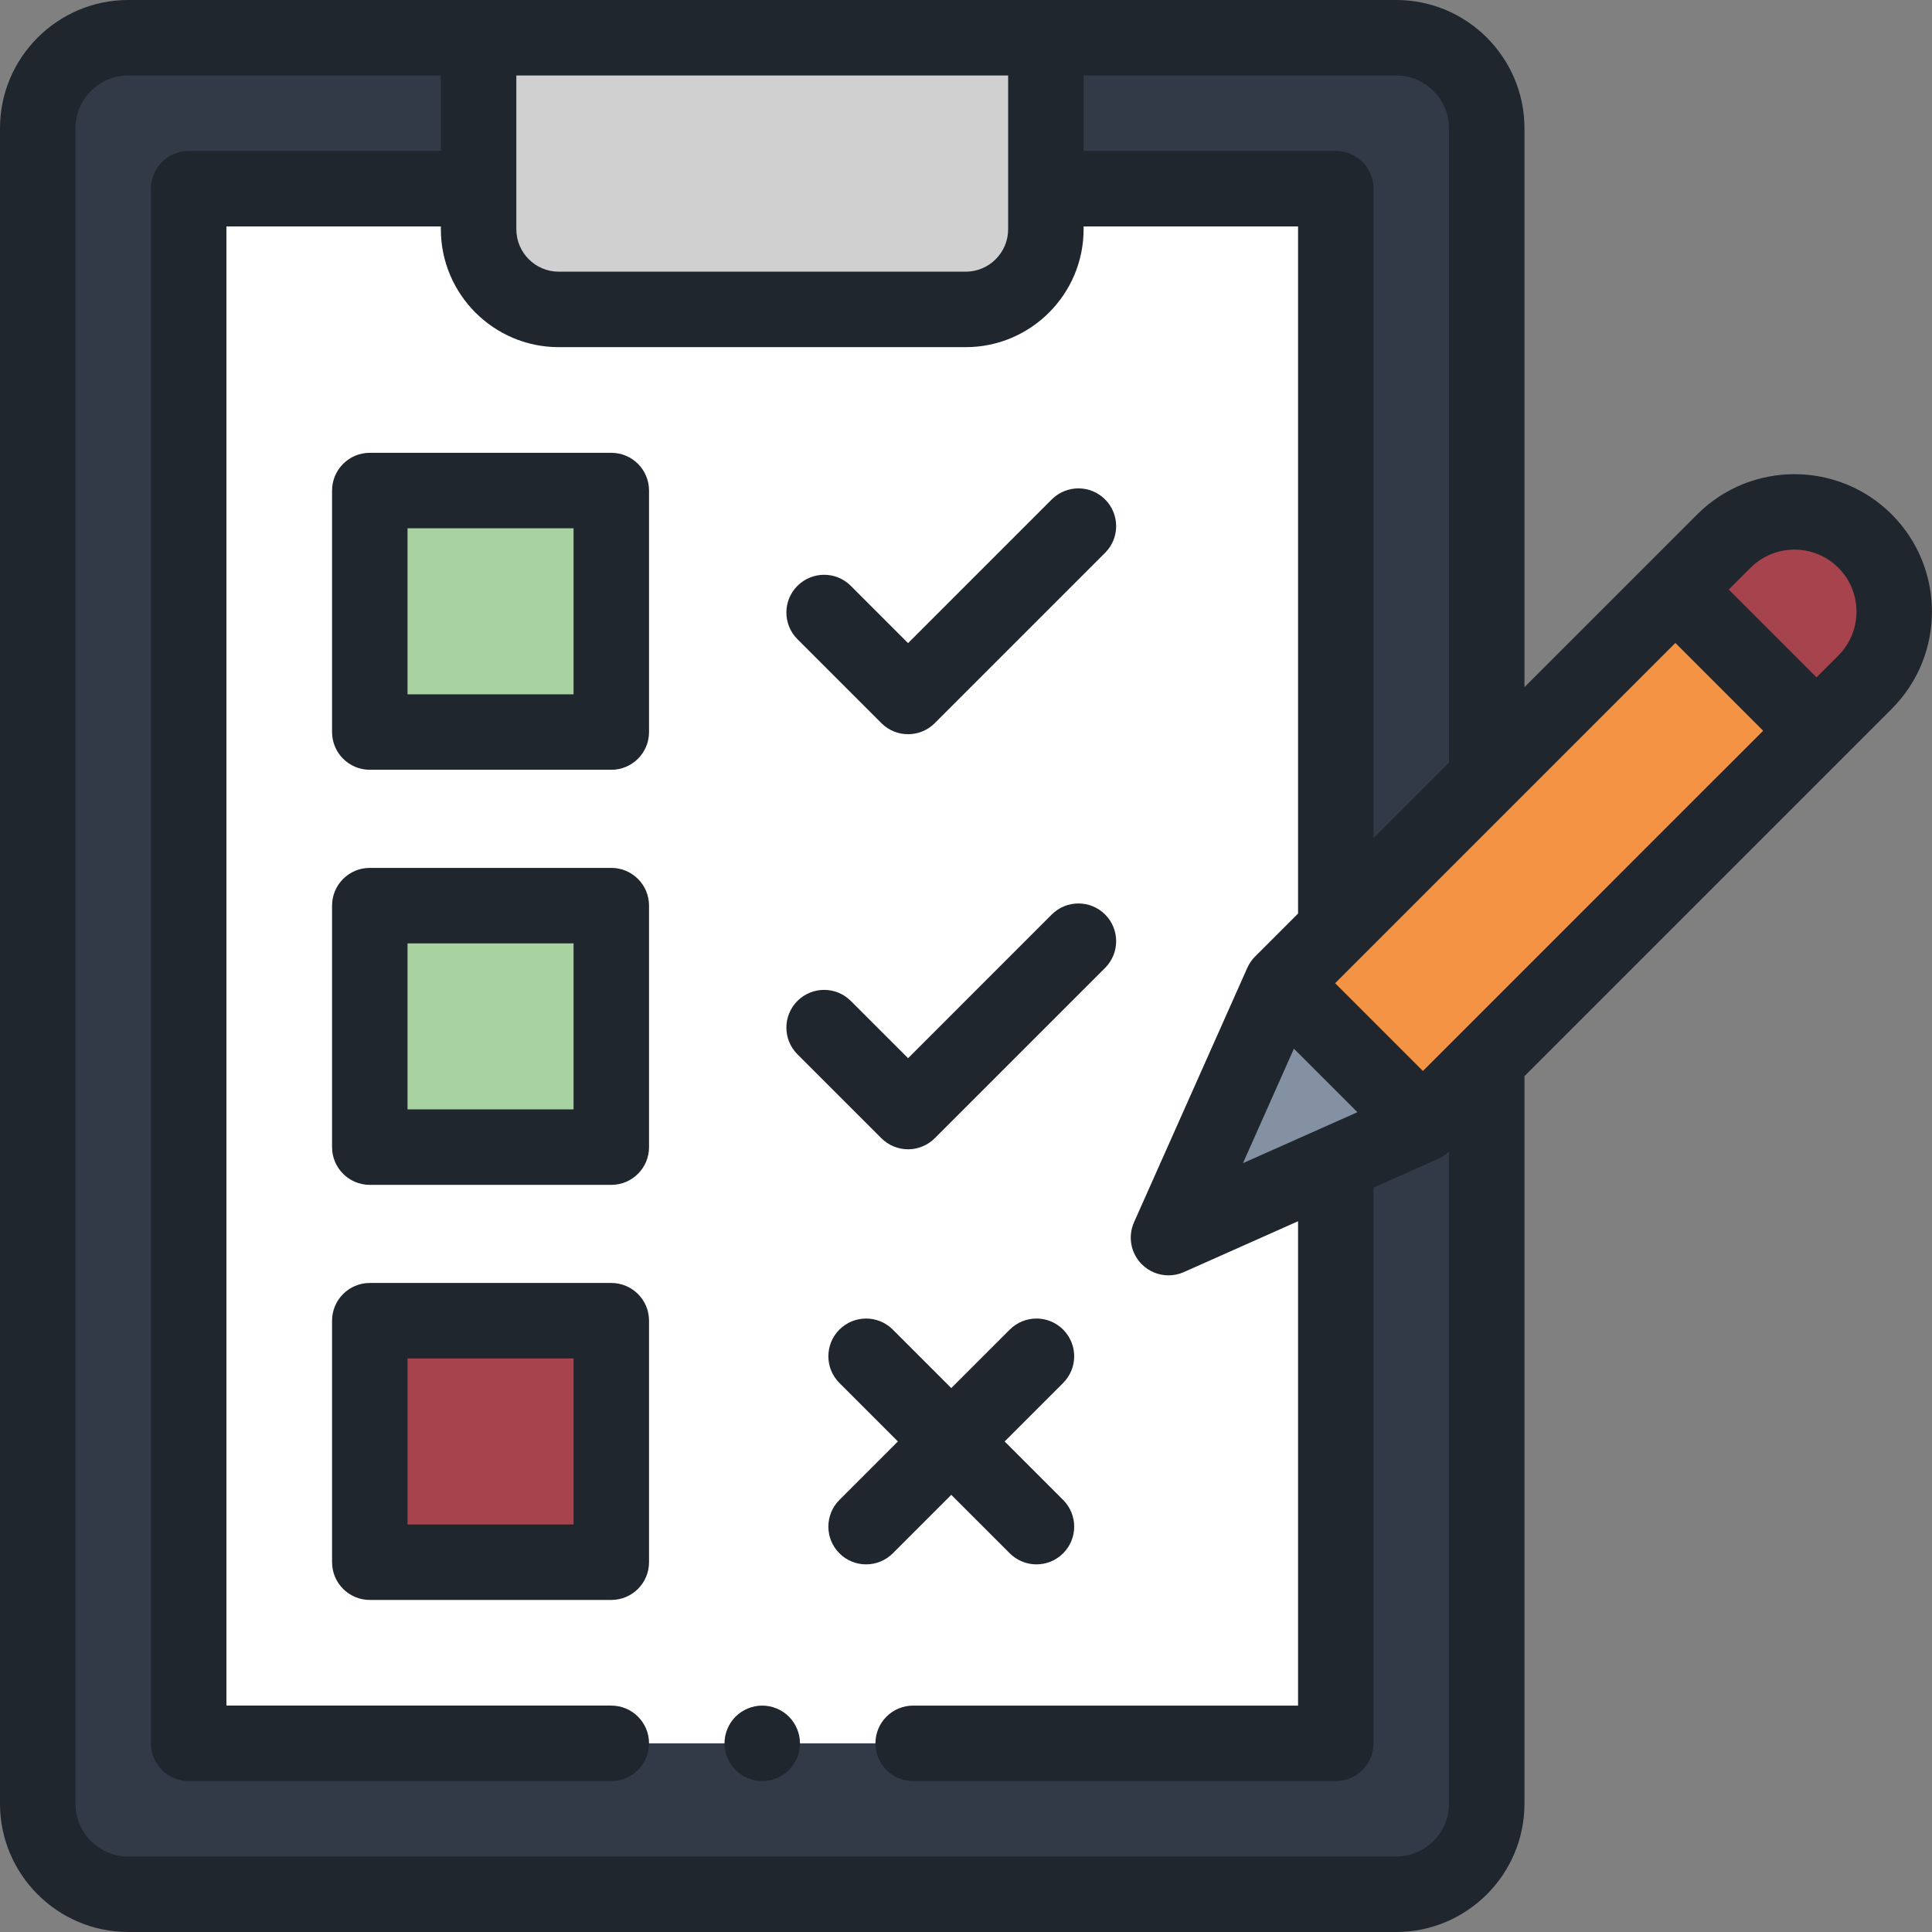 <?xml version="1.0"?>
<svg xmlns="http://www.w3.org/2000/svg" xmlns:xlink="http://www.w3.org/1999/xlink" xmlns:svgjs="http://svgjs.com/svgjs" version="1.1" width="512" height="512" x="0" y="0" viewBox="0 0 512 512" style="enable-background:new 0 0 512 512" xml:space="preserve" class=""><rect x="0" y="0" width="512" height="512" fill="#808080" stroke="none"/><g><path xmlns="http://www.w3.org/2000/svg" d="m34 10h336c13.254 0 24 10.746 24 24v444c0 13.254-10.746 24-24 24h-336c-13.254 0-24-10.746-24-24v-444c0-13.254 10.746-24 24-24zm0 0" fill="#313a46" data-original="#79b2ff" style="" class=""/><path xmlns="http://www.w3.org/2000/svg" d="m280.332 50h73.668v412h-304v-412h73.668" fill="#ffffff" data-original="#ffffff" style="" class=""/><path xmlns="http://www.w3.org/2000/svg" d="m148.082 82h107.832c11.738 0 21.25-9.516 21.25-21.25v-50.75h-150.332v50.75c0 11.734 9.516 21.25 21.25 21.25zm0 0" fill="#a7434c" data-original="#ff6977" style="" class=""/><path xmlns="http://www.w3.org/2000/svg" d="m148.082 82h107.832c11.738 0 21.25-9.516 21.25-21.25v-50.75h-150.332v50.75c0 11.734 9.516 21.25 21.25 21.25zm0 0" fill="#d0d0d0" data-original="#bdd9ff" style="" class=""/><path xmlns="http://www.w3.org/2000/svg" d="m339.684 260.559 117.168-117.168c10.328-10.328 27.074-10.328 37.402 0s10.328 27.074 0 37.402l-117.168 117.168-67.422 30.016zm0 0" fill="#f49344" data-original="#ffc15a" style="" class=""/><path xmlns="http://www.w3.org/2000/svg" d="m377.086 297.961-37.402-37.402-30.02 67.418zm0 0" fill="#8391a2" data-original="#98a1b3" style="" class=""/><path xmlns="http://www.w3.org/2000/svg" d="m481.395 193.652 12.859-12.859c10.328-10.328 10.328-27.074 0-37.402s-27.074-10.328-37.402 0l-12.859 12.855zm0 0" fill="#a7434c" data-original="#ff6977" style="" class=""/><path xmlns="http://www.w3.org/2000/svg" d="m98 130h64v64h-64zm0 0" fill="#a8d2a0" data-original="#cbe558" style="" class=""/><path xmlns="http://www.w3.org/2000/svg" d="m98 240h64v64h-64zm0 0" fill="#a8d2a0" data-original="#cbe558" style="" class=""/><path xmlns="http://www.w3.org/2000/svg" d="m98 350h64v64h-64zm0 0" fill="#a7434c" data-original="#ff6977" style="" class=""/><path xmlns="http://www.w3.org/2000/svg" d="m202 452c-2.629 0-5.211 1.07-7.07 2.93-1.859 1.859-2.93 4.441-2.93 7.07s1.07 5.211 2.93 7.07c1.859 1.859 4.441 2.93 7.07 2.93s5.211-1.07 7.07-2.93c1.859-1.859 2.93-4.441 2.93-7.07s-1.07-5.211-2.93-7.07c-1.859-1.859-4.441-2.93-7.07-2.93zm0 0" fill="#20262e" data-original="#000000" style="" class=""/><path xmlns="http://www.w3.org/2000/svg" d="m501.324 136.32c-14.211-14.211-37.332-14.211-51.543 0l-45.781 45.781v-148.102c0-18.746-15.254-34-34-34h-336c-18.746 0-34 15.254-34 34v444c0 18.746 15.254 34 34 34h336c18.746 0 34-15.254 34-34v-192.809l97.324-97.328c14.211-14.211 14.211-37.332 0-51.543zm-117.324-102.32v168.102l-20 20v-172.102c0-5.523-4.477-10-10-10h-66.832v-20h82.832c7.719 0 14 6.281 14 14zm-54.602 274.246 13.5-30.328 16.828 16.828zm-62.23-288.246v40.75c0 6.203-5.047 11.25-11.25 11.25h-107.836c-6.203 0-11.25-5.047-11.25-11.25v-40.75zm102.832 472h-336c-7.719 0-14-6.281-14-14v-444c0-7.719 6.281-14 14-14h82.832v20h-66.832c-5.523 0-10 4.477-10 10v412c0 5.523 4.477 10 10 10h112c5.523 0 10-4.477 10-10s-4.477-10-10-10h-102v-392h56.832v.75c0 17.23 14.02 31.25 31.25 31.25h107.836c17.23 0 31.25-14.02 31.25-31.25v-.75h56.832v182.102l-11.391 11.387c-.863.867-1.562 1.887-2.062 3.004l-30.016 67.418c-1.684 3.785-.863 8.211 2.062 11.141 1.918 1.914 4.477 2.93 7.074 2.93 1.375 0 2.758-.281 4.066-.863l30.266-13.477v128.359h-102c-5.523 0-10 4.477-10 10s4.477 10 10 10h112c5.52 0 10-4.477 10-10v-147.266l17.152-7.637c1.055-.469 2.012-1.121 2.848-1.922v172.824c0 7.719-6.281 14-14 14zm79.91-281.008-72.824 72.828-23.262-23.262 90.168-90.168 23.262 23.262zm37.273-37.27-5.789 5.785-23.258-23.258 5.785-5.785c6.414-6.414 16.848-6.414 23.262 0 6.41 6.41 6.41 16.844 0 23.258zm0 0" fill="#20262e" data-original="#000000" style="" class=""/><path xmlns="http://www.w3.org/2000/svg" d="m162 120h-64c-5.523 0-10 4.477-10 10v64c0 5.523 4.477 10 10 10h64c5.523 0 10-4.477 10-10v-64c0-5.523-4.477-10-10-10zm-10 64h-44v-44h44zm0 0" fill="#20262e" data-original="#000000" style="" class=""/><path xmlns="http://www.w3.org/2000/svg" d="m162 230h-64c-5.523 0-10 4.477-10 10v64c0 5.523 4.477 10 10 10h64c5.523 0 10-4.477 10-10v-64c0-5.523-4.477-10-10-10zm-10 64h-44v-44h44zm0 0" fill="#20262e" data-original="#000000" style="" class=""/><path xmlns="http://www.w3.org/2000/svg" d="m162 340h-64c-5.523 0-10 4.477-10 10v64c0 5.523 4.477 10 10 10h64c5.523 0 10-4.477 10-10v-64c0-5.523-4.477-10-10-10zm-10 64h-44v-44h44zm0 0" fill="#20262e" data-original="#000000" style="" class=""/><path xmlns="http://www.w3.org/2000/svg" d="m233.578 191.645c1.953 1.953 4.512 2.93 7.07 2.93 2.559 0 5.117-.977 7.07-2.93l45.148-45.148c3.902-3.902 3.902-10.234 0-14.141-3.906-3.906-10.238-3.906-14.145 0l-38.074 38.074-15.176-15.176c-3.906-3.906-10.234-3.906-14.145 0-3.902 3.906-3.902 10.238 0 14.141zm0 0" fill="#20262e" data-original="#000000" style="" class=""/><path xmlns="http://www.w3.org/2000/svg" d="m233.578 301.645c1.875 1.875 4.418 2.93 7.07 2.93 2.652 0 5.195-1.055 7.07-2.93l45.148-45.145c3.902-3.906 3.902-10.238 0-14.145-3.906-3.902-10.238-3.902-14.145 0l-38.074 38.078-15.176-15.176c-3.906-3.906-10.234-3.906-14.145 0-3.902 3.902-3.902 10.234 0 14.141zm0 0" fill="#20262e" data-original="#000000" style="" class=""/><path xmlns="http://www.w3.org/2000/svg" d="m252.098 396.145 15.504 15.5c1.953 1.953 4.512 2.93 7.07 2.93s5.117-.977 7.07-2.93c3.906-3.906 3.906-10.238 0-14.141l-15.5-15.504 15.5-15.504c3.906-3.902 3.906-10.234 0-14.141s-10.234-3.906-14.141 0l-15.504 15.5-15.5-15.5c-3.906-3.902-10.234-3.906-14.145 0-3.902 3.906-3.902 10.238 0 14.141l15.504 15.504-15.504 15.504c-3.902 3.902-3.902 10.234 0 14.141 1.953 1.953 4.516 2.93 7.074 2.93s5.117-.977 7.07-2.93zm0 0" fill="#20262e" data-original="#000000" style="" class=""/></g></svg>
